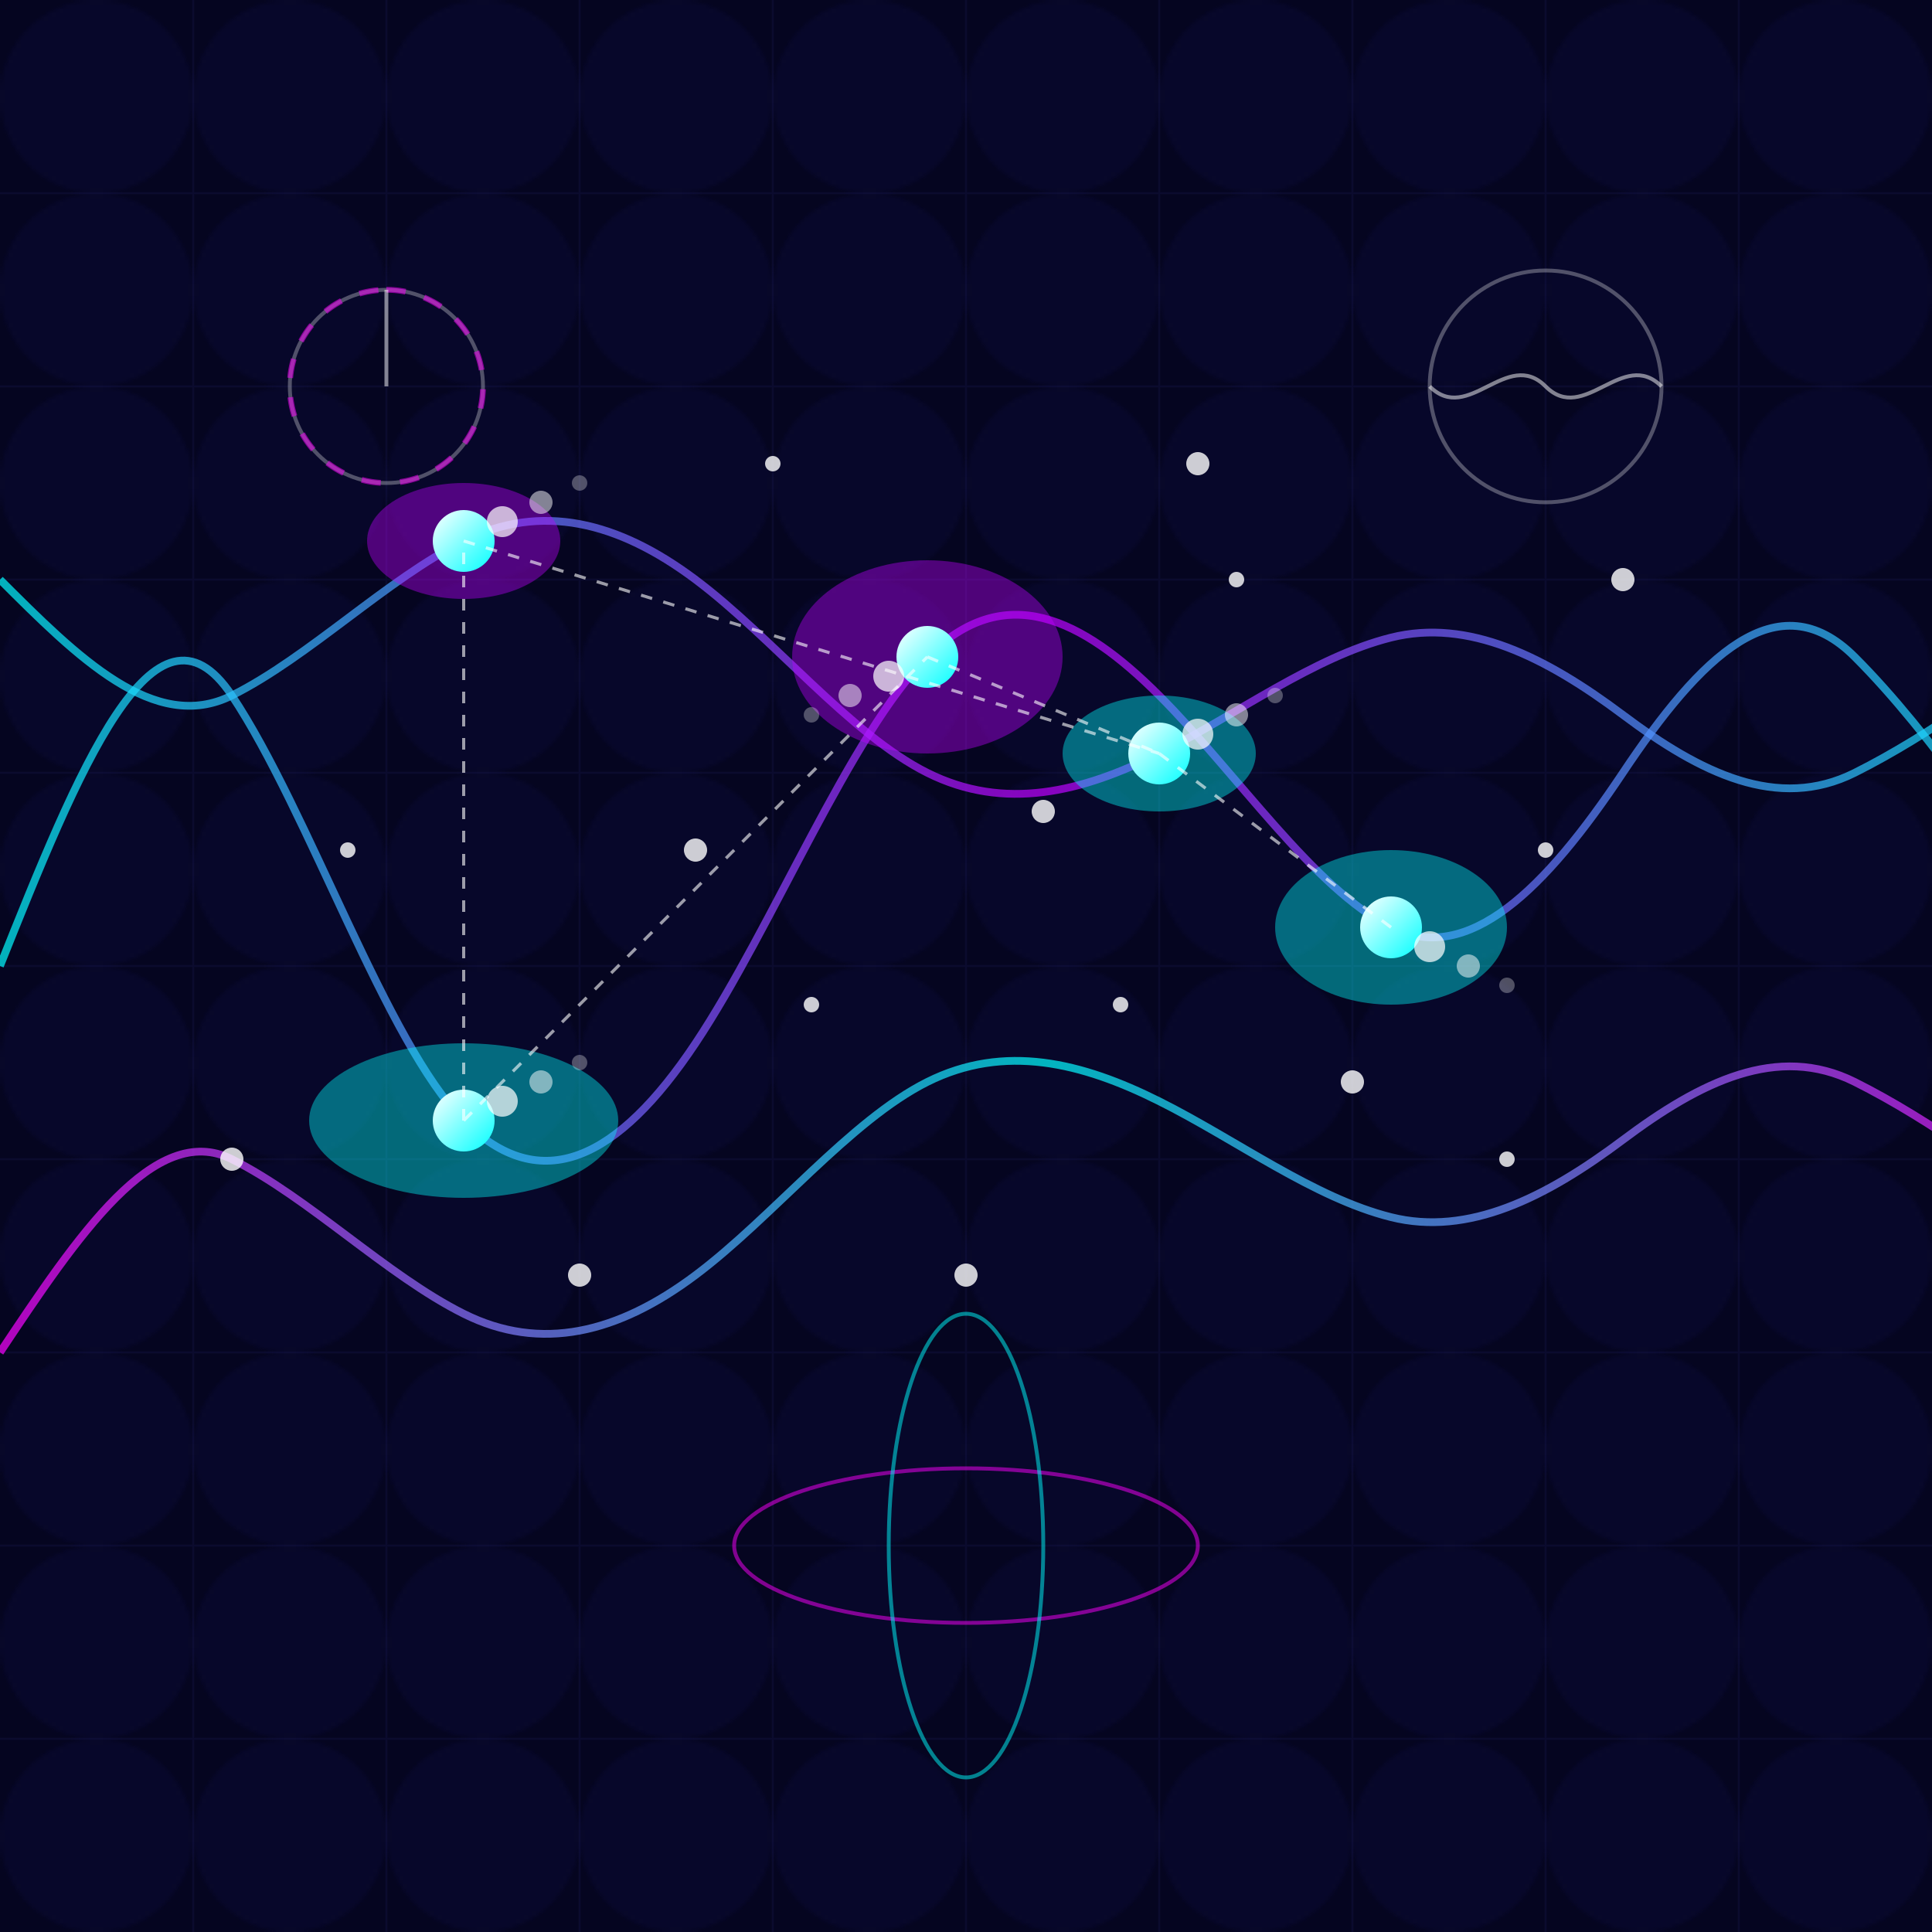 <svg width="500" height="500" xmlns="http://www.w3.org/2000/svg">
  <rect width="500" height="500" fill="#050520" />
  
  <defs>
    <!-- Gradients -->
    <linearGradient id="waveGradient1" x1="0%" y1="0%" x2="100%" y2="0%">
      <stop offset="0%" style="stop-color:#00ffff;stop-opacity:0.7" />
      <stop offset="50%" style="stop-color:#bf00ff;stop-opacity:0.7" />
      <stop offset="100%" style="stop-color:#00ffff;stop-opacity:0.7" />
    </linearGradient>
    
    <linearGradient id="waveGradient2" x1="0%" y1="0%" x2="100%" y2="0%">
      <stop offset="0%" style="stop-color:#ff00ff;stop-opacity:0.7" />
      <stop offset="50%" style="stop-color:#00ffff;stop-opacity:0.7" />
      <stop offset="100%" style="stop-color:#ff00ff;stop-opacity:0.7" />
    </linearGradient>
    
    <linearGradient id="particleGradient" x1="0%" y1="0%" x2="100%" y2="100%">
      <stop offset="0%" style="stop-color:#ffffff;stop-opacity:1" />
      <stop offset="100%" style="stop-color:#00ffff;stop-opacity:1" />
    </linearGradient>
    
    <!-- Filters -->
    <filter id="glow" x="-50%" y="-50%" width="200%" height="200%">
      <feGaussianBlur stdDeviation="2.5" result="blur" />
      <feComposite in="SourceGraphic" in2="blur" operator="over" />
    </filter>
    
    <!-- Background interference pattern -->
    <pattern id="interference" x="0" y="0" width="50" height="50" patternUnits="userSpaceOnUse">
      <circle cx="25" cy="25" r="25" fill="#0b0b35" opacity="0.5" />
    </pattern>
  </defs>
  
  <!-- Background pattern -->
  <rect width="500" height="500" fill="url(#interference)" />
  
  <!-- Quantum field grid -->
  <g stroke="#161650" stroke-width="0.5" opacity="0.3">
    <line x1="50" y1="0" x2="50" y2="500" />
    <line x1="100" y1="0" x2="100" y2="500" />
    <line x1="150" y1="0" x2="150" y2="500" />
    <line x1="200" y1="0" x2="200" y2="500" />
    <line x1="250" y1="0" x2="250" y2="500" />
    <line x1="300" y1="0" x2="300" y2="500" />
    <line x1="350" y1="0" x2="350" y2="500" />
    <line x1="400" y1="0" x2="400" y2="500" />
    <line x1="450" y1="0" x2="450" y2="500" />
    
    <line x1="0" y1="50" x2="500" y2="50" />
    <line x1="0" y1="100" x2="500" y2="100" />
    <line x1="0" y1="150" x2="500" y2="150" />
    <line x1="0" y1="200" x2="500" y2="200" />
    <line x1="0" y1="250" x2="500" y2="250" />
    <line x1="0" y1="300" x2="500" y2="300" />
    <line x1="0" y1="350" x2="500" y2="350" />
    <line x1="0" y1="400" x2="500" y2="400" />
    <line x1="0" y1="450" x2="500" y2="450" />
  </g>
  
  <!-- Wave functions -->
  <g fill="none" stroke-width="2" filter="url(#glow)">
    <!-- Wave 1 -->
    <path d="M 0,250 
             C 20,200 40,150 60,180 
             C 80,210 100,270 120,290 
             C 140,310 160,300 180,270 
             C 200,240 220,190 240,170 
             C 260,150 280,160 300,180 
             C 320,200 340,230 360,240 
             C 380,250 400,230 420,200 
             C 440,170 460,150 480,170 
             C 500,190 520,220 540,250" 
          stroke="url(#waveGradient1)" />
    
    <!-- Wave 2 -->
    <path d="M 0,350 
             C 20,320 40,290 60,300 
             C 80,310 100,330 120,340 
             C 140,350 160,345 180,330 
             C 200,315 220,290 240,280 
             C 260,270 280,275 300,285 
             C 320,295 340,310 360,315 
             C 380,320 400,310 420,295 
             C 440,280 460,270 480,280 
             C 500,290 520,305 540,320" 
          stroke="url(#waveGradient2)" />
    
    <!-- Wave 3 -->
    <path d="M 0,150 
             C 20,170 40,190 60,180 
             C 80,170 100,150 120,140 
             C 140,130 160,135 180,150 
             C 200,165 220,190 240,200 
             C 260,210 280,205 300,195 
             C 320,185 340,170 360,165 
             C 380,160 400,170 420,185 
             C 440,200 460,210 480,200 
             C 500,190 520,175 540,160" 
          stroke="url(#waveGradient1)" />
  </g>
  
  <!-- Probability clouds -->
  <g opacity="0.4">
    <ellipse cx="120" cy="290" rx="40" ry="20" fill="#00ffff" filter="url(#glow)" />
    <ellipse cx="240" cy="170" rx="35" ry="25" fill="#bf00ff" filter="url(#glow)" />
    <ellipse cx="360" cy="240" rx="30" ry="20" fill="#00ffff" filter="url(#glow)" />
    <ellipse cx="120" cy="140" rx="25" ry="15" fill="#bf00ff" filter="url(#glow)" />
    <ellipse cx="300" cy="195" rx="25" ry="15" fill="#00ffff" filter="url(#glow)" />
  </g>
  
  <!-- Particle representations -->
  <g filter="url(#glow)">
    <!-- Main particles -->
    <circle cx="120" cy="290" r="8" fill="url(#particleGradient)" />
    <circle cx="240" cy="170" r="8" fill="url(#particleGradient)" />
    <circle cx="360" cy="240" r="8" fill="url(#particleGradient)" />
    <circle cx="120" cy="140" r="8" fill="url(#particleGradient)" />
    <circle cx="300" cy="195" r="8" fill="url(#particleGradient)" />
    
    <!-- Particle trails - creating a blurred effect -->
    <circle cx="130" cy="285" r="4" fill="#ffffff" opacity="0.7" />
    <circle cx="140" cy="280" r="3" fill="#ffffff" opacity="0.5" />
    <circle cx="150" cy="275" r="2" fill="#ffffff" opacity="0.3" />
    
    <circle cx="230" cy="175" r="4" fill="#ffffff" opacity="0.7" />
    <circle cx="220" cy="180" r="3" fill="#ffffff" opacity="0.5" />
    <circle cx="210" cy="185" r="2" fill="#ffffff" opacity="0.3" />
    
    <circle cx="370" cy="245" r="4" fill="#ffffff" opacity="0.7" />
    <circle cx="380" cy="250" r="3" fill="#ffffff" opacity="0.5" />
    <circle cx="390" cy="255" r="2" fill="#ffffff" opacity="0.3" />
    
    <circle cx="130" cy="135" r="4" fill="#ffffff" opacity="0.7" />
    <circle cx="140" cy="130" r="3" fill="#ffffff" opacity="0.5" />
    <circle cx="150" cy="125" r="2" fill="#ffffff" opacity="0.3" />
    
    <circle cx="310" cy="190" r="4" fill="#ffffff" opacity="0.7" />
    <circle cx="320" cy="185" r="3" fill="#ffffff" opacity="0.5" />
    <circle cx="330" cy="180" r="2" fill="#ffffff" opacity="0.3" />
  </g>
  
  <!-- Quantum entanglement representations -->
  <g stroke="#ffffff" stroke-width="0.8" stroke-dasharray="3,3" opacity="0.6">
    <line x1="120" y1="290" x2="240" y2="170" />
    <line x1="240" y1="170" x2="300" y2="195" />
    <line x1="300" y1="195" x2="360" y2="240" />
    <line x1="120" y1="140" x2="300" y2="195" />
    <line x1="120" y1="290" x2="120" y2="140" />
  </g>
  
  <!-- Small quantum particles -->
  <g>
    <circle cx="180" cy="220" r="3" fill="#ffffff" opacity="0.8" />
    <circle cx="210" cy="260" r="2" fill="#ffffff" opacity="0.8" />
    <circle cx="270" cy="210" r="3" fill="#ffffff" opacity="0.8" />
    <circle cx="320" cy="150" r="2" fill="#ffffff" opacity="0.8" />
    <circle cx="350" cy="280" r="3" fill="#ffffff" opacity="0.8" />
    <circle cx="400" cy="220" r="2" fill="#ffffff" opacity="0.8" />
    <circle cx="150" cy="330" r="3" fill="#ffffff" opacity="0.8" />
    <circle cx="200" cy="120" r="2" fill="#ffffff" opacity="0.8" />
    <circle cx="250" cy="330" r="3" fill="#ffffff" opacity="0.8" />
    <circle cx="290" cy="260" r="2" fill="#ffffff" opacity="0.8" />
    <circle cx="310" cy="120" r="3" fill="#ffffff" opacity="0.8" />
    <circle cx="390" cy="300" r="2" fill="#ffffff" opacity="0.8" />
    <circle cx="420" cy="150" r="3" fill="#ffffff" opacity="0.8" />
    <circle cx="90" cy="220" r="2" fill="#ffffff" opacity="0.8" />
    <circle cx="60" cy="300" r="3" fill="#ffffff" opacity="0.8" />
  </g>
  
  <!-- Uncertainty principle visualization -->
  <g transform="translate(250, 400)">
    <ellipse cx="0" cy="0" rx="60" ry="20" fill="none" stroke="#ff00ff" stroke-width="1" opacity="0.5" />
    <ellipse cx="0" cy="0" rx="20" ry="60" fill="none" stroke="#00ffff" stroke-width="1" opacity="0.5" />
  </g>
  
  <!-- Wave-particle duality visualization -->
  <g transform="translate(400, 100)">
    <circle cx="0" cy="0" r="30" fill="none" stroke="#ffffff" stroke-width="1" opacity="0.3" />
    <path d="M -30,0 C -20,10 -10,-10 0,0 C 10,10 20,-10 30,0" 
          fill="none" stroke="#ffffff" stroke-width="1" opacity="0.5" />
  </g>
  
  <!-- Particle spin visualization -->
  <g transform="translate(100, 100)">
    <circle cx="0" cy="0" r="25" fill="none" stroke="#ffffff" stroke-width="1" opacity="0.3" />
    <path d="M 0,-25 A 25,25 0 0,1 25,0 A 25,25 0 0,1 0,25 A 25,25 0 0,1 -25,0 A 25,25 0 0,1 0,-25" 
          fill="none" stroke="#ff00ff" stroke-width="1.5" opacity="0.5" 
          stroke-dasharray="5,5" />
    <path d="M 0,0 L 0,-25" stroke="#ffffff" stroke-width="1" opacity="0.5" />
  </g>
</svg> 
